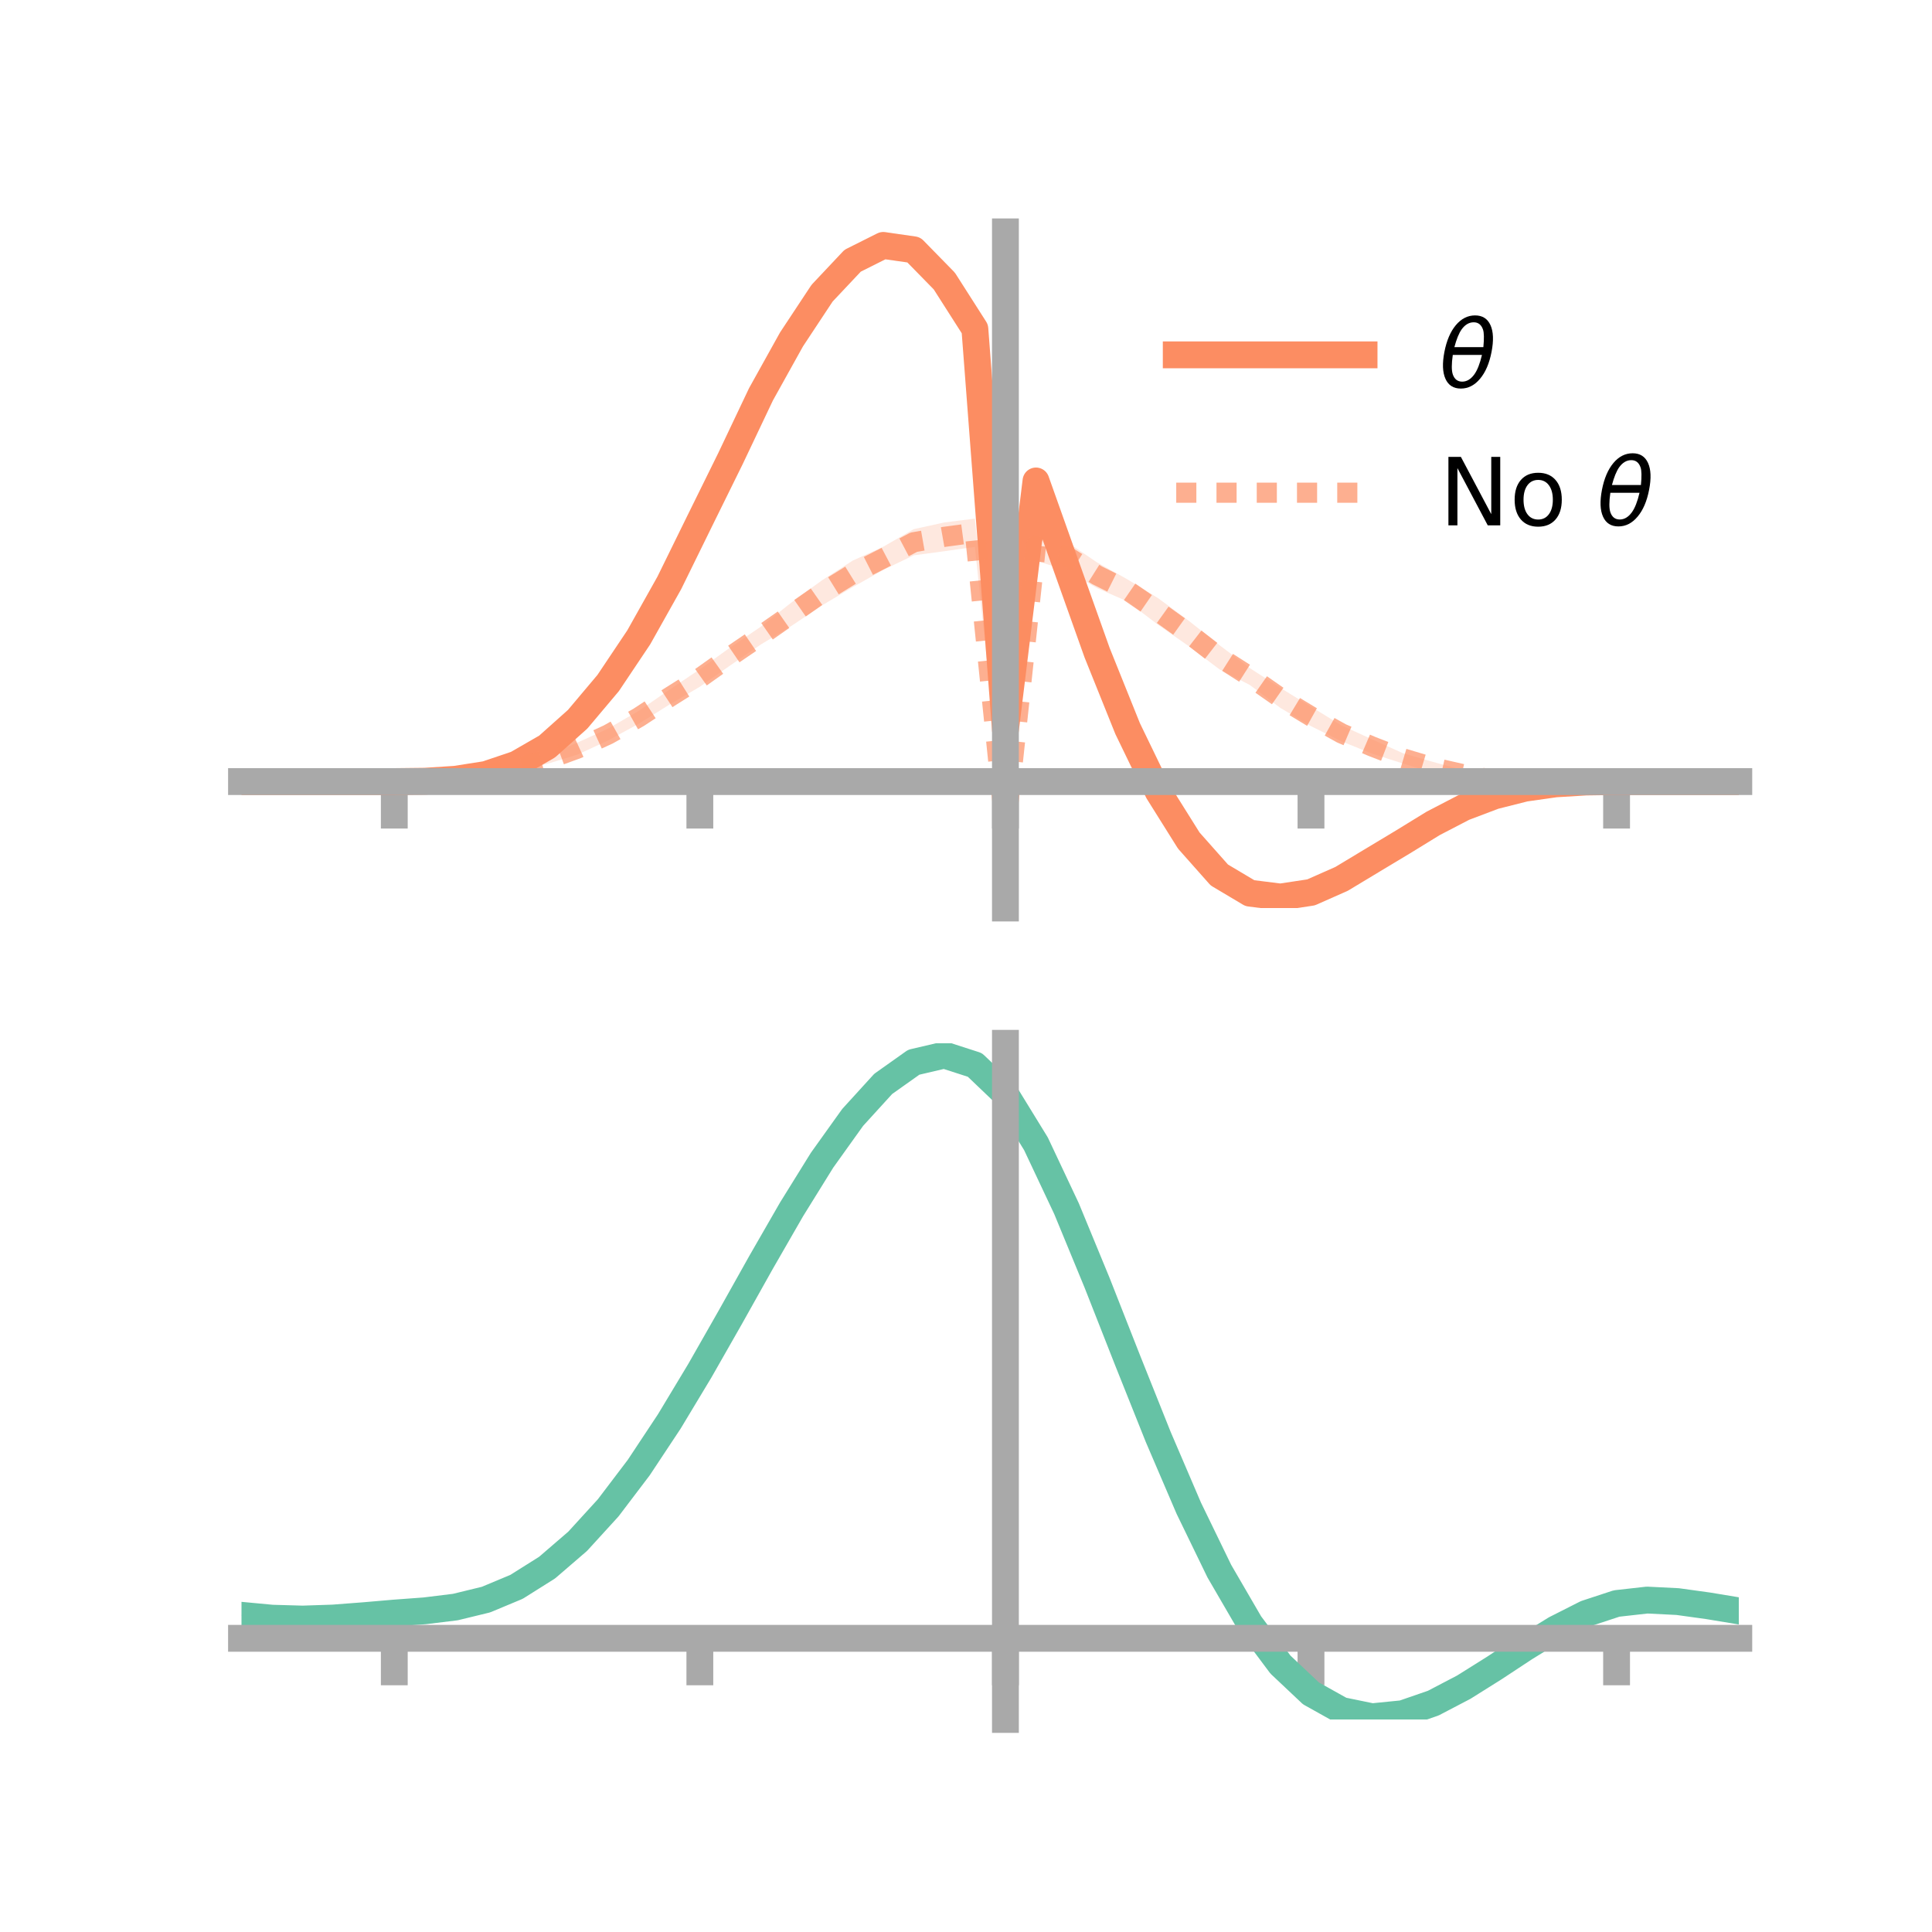 <?xml version="1.0" encoding="utf-8" standalone="no"?>
<!DOCTYPE svg PUBLIC "-//W3C//DTD SVG 1.1//EN"
  "http://www.w3.org/Graphics/SVG/1.1/DTD/svg11.dtd">
<!-- Created with matplotlib (https://matplotlib.org/) -->
<svg height="144pt" version="1.1" viewBox="0 0 144 144" width="144pt" xmlns="http://www.w3.org/2000/svg" xmlns:xlink="http://www.w3.org/1999/xlink">
 <defs>
  <style type="text/css">*{stroke-linecap:butt;stroke-linejoin:round;}</style>
 </defs>
 <g id="figure_1">
  <g id="patch_1">
   <path d="M 0 144 
L 144 144 
L 144 0 
L 0 0 
z
" style="fill:none;"/>
  </g>
  <g id="axes_1">
   <g id="patch_2">
    <path d="M 18 67.68 
L 129.6 67.68 
L 129.6 17.28 
L 18 17.28 
z
" style="fill:none;"/>
   </g>
   <g id="PolyCollection_1">
    <path clip-path="url(#p89b91a6224)" d="M 18 58.254 
L 18 58.254 
L 20.278 58.254 
L 22.555 58.254 
L 24.833 58.254 
L 27.11 58.254 
L 29.388 58.254 
L 31.665 58.201 
L 33.943 58.008 
L 36.22 57.602 
L 38.498 56.772 
L 40.776 55.4 
L 43.053 53.306 
L 45.331 50.483 
L 47.608 47.023 
L 49.886 42.791 
L 52.163 38.037 
L 54.441 33.328 
L 56.718 28.444 
L 58.996 24.324 
L 61.273 20.867 
L 63.551 18.593 
L 65.829 17.28 
L 68.106 17.633 
L 70.384 19.684 
L 72.661 23.358 
L 74.939 54.083 
L 77.216 34.935 
L 79.494 41.19 
L 81.771 47.771 
L 84.049 53.355 
L 86.327 58.175 
L 88.604 61.75 
L 90.882 64.319 
L 93.159 65.704 
L 95.437 66.035 
L 97.714 65.771 
L 99.992 64.903 
L 102.269 63.695 
L 104.547 62.36 
L 106.824 61.04 
L 109.102 59.932 
L 111.38 59.14 
L 113.657 58.634 
L 115.935 58.352 
L 118.212 58.258 
L 120.49 58.254 
L 122.767 58.254 
L 125.045 58.254 
L 127.322 58.254 
L 129.6 58.254 
L 129.6 58.254 
L 129.6 58.254 
L 127.322 58.254 
L 125.045 58.254 
L 122.767 58.254 
L 120.49 58.255 
L 118.212 58.317 
L 115.935 58.498 
L 113.657 58.863 
L 111.38 59.505 
L 109.102 60.438 
L 106.824 61.697 
L 104.547 63.173 
L 102.269 64.575 
L 99.992 66.112 
L 97.714 67.258 
L 95.437 67.68 
L 93.159 67.441 
L 90.882 66.115 
L 88.604 63.548 
L 86.327 59.855 
L 84.049 55.266 
L 81.771 49.523 
L 79.494 43.322 
L 77.216 36.761 
L 74.939 54.726 
L 72.661 25.67 
L 70.384 22.209 
L 68.106 19.605 
L 65.829 19.304 
L 63.551 20.274 
L 61.273 22.836 
L 58.996 26.268 
L 56.718 30.34 
L 54.441 35.049 
L 52.163 39.582 
L 49.886 44.104 
L 47.608 47.99 
L 45.331 51.328 
L 43.053 53.916 
L 40.776 55.89 
L 38.498 57.142 
L 36.22 57.849 
L 33.943 58.156 
L 31.665 58.254 
L 29.388 58.254 
L 27.11 58.254 
L 24.833 58.254 
L 22.555 58.254 
L 20.278 58.254 
L 18 58.254 
z
" style="fill:#fc8d62;fill-opacity:0.2;"/>
   </g>
   <g id="PolyCollection_2">
    <path clip-path="url(#p89b91a6224)" d="M 18 58.254 
L 18 58.254 
L 20.278 58.254 
L 22.555 58.254 
L 24.833 58.254 
L 27.11 58.254 
L 29.388 58.254 
L 31.665 58.184 
L 33.943 57.957 
L 36.22 57.586 
L 38.498 57.007 
L 40.776 56.315 
L 43.053 55.343 
L 45.331 54.304 
L 47.608 52.986 
L 49.886 51.412 
L 52.163 49.885 
L 54.441 48.248 
L 56.718 46.701 
L 58.996 44.9 
L 61.273 43.25 
L 63.551 41.786 
L 65.829 40.752 
L 68.106 39.44 
L 70.384 38.941 
L 72.661 38.654 
L 74.939 61.661 
L 77.216 39.535 
L 79.494 40.372 
L 81.771 41.922 
L 84.049 43.191 
L 86.327 44.59 
L 88.604 46.269 
L 90.882 48.077 
L 93.159 49.799 
L 95.437 51.273 
L 97.714 52.674 
L 99.992 54.07 
L 102.269 55.107 
L 104.547 56.132 
L 106.824 56.794 
L 109.102 57.407 
L 111.38 57.936 
L 113.657 58.077 
L 115.935 58.209 
L 118.212 58.241 
L 120.49 58.254 
L 122.767 58.254 
L 125.045 58.254 
L 127.322 58.254 
L 129.6 58.254 
L 129.6 58.254 
L 129.6 58.254 
L 127.322 58.254 
L 125.045 58.254 
L 122.767 58.254 
L 120.49 58.254 
L 118.212 58.307 
L 115.935 58.385 
L 113.657 58.377 
L 111.38 58.358 
L 109.102 58.028 
L 106.824 57.605 
L 104.547 56.903 
L 102.269 56.173 
L 99.992 55.259 
L 97.714 54.124 
L 95.437 52.768 
L 93.159 51.058 
L 90.882 49.882 
L 88.604 48.161 
L 86.327 46.578 
L 84.049 44.834 
L 81.771 43.837 
L 79.494 42.515 
L 77.216 41.79 
L 74.939 62.226 
L 72.661 40.761 
L 70.384 41.084 
L 68.106 41.39 
L 65.829 42.479 
L 63.551 43.767 
L 61.273 45.119 
L 58.996 46.648 
L 56.718 48.031 
L 54.441 49.588 
L 52.163 51.186 
L 49.886 52.522 
L 47.608 53.942 
L 45.331 55.186 
L 43.053 56.242 
L 40.776 56.936 
L 38.498 57.462 
L 36.22 57.917 
L 33.943 58.136 
L 31.665 58.25 
L 29.388 58.254 
L 27.11 58.254 
L 24.833 58.254 
L 22.555 58.254 
L 20.278 58.254 
L 18 58.254 
z
" style="fill:#fc8d62;fill-opacity:0.2;"/>
   </g>
   <g id="matplotlib.axis_1">
    <g id="xtick_1">
     <g id="line2d_1">
      <defs>
       <path d="M 0 0 
L 0 3.5 
" id="m975eb4f268" style="stroke:#a9a9a9;stroke-width:2;"/>
      </defs>
      <g>
       <use style="fill:#a9a9a9;stroke:#a9a9a9;stroke-width:2;" x="29.388" xlink:href="#m975eb4f268" y="58.254"/>
      </g>
     </g>
    </g>
    <g id="xtick_2">
     <g id="line2d_2">
      <g>
       <use style="fill:#a9a9a9;stroke:#a9a9a9;stroke-width:2;" x="52.163" xlink:href="#m975eb4f268" y="58.254"/>
      </g>
     </g>
    </g>
    <g id="xtick_3">
     <g id="line2d_3">
      <g>
       <use style="fill:#a9a9a9;stroke:#a9a9a9;stroke-width:2;" x="74.939" xlink:href="#m975eb4f268" y="58.254"/>
      </g>
     </g>
    </g>
    <g id="xtick_4">
     <g id="line2d_4">
      <g>
       <use style="fill:#a9a9a9;stroke:#a9a9a9;stroke-width:2;" x="97.714" xlink:href="#m975eb4f268" y="58.254"/>
      </g>
     </g>
    </g>
    <g id="xtick_5">
     <g id="line2d_5">
      <g>
       <use style="fill:#a9a9a9;stroke:#a9a9a9;stroke-width:2;" x="120.49" xlink:href="#m975eb4f268" y="58.254"/>
      </g>
     </g>
    </g>
   </g>
   <g id="matplotlib.axis_2"/>
   <g id="line2d_6">
    <path clip-path="url(#p89b91a6224)" d="M 18 58.254 
L 20.278 58.254 
L 22.555 58.254 
L 24.833 58.254 
L 27.11 58.254 
L 29.388 58.254 
L 31.665 58.228 
L 33.943 58.082 
L 36.22 57.725 
L 38.498 56.957 
L 40.776 55.645 
L 43.053 53.611 
L 45.331 50.906 
L 47.608 47.506 
L 49.886 43.447 
L 52.163 38.809 
L 54.441 34.188 
L 56.718 29.392 
L 58.996 25.296 
L 61.273 21.852 
L 63.551 19.433 
L 65.829 18.292 
L 68.106 18.619 
L 70.384 20.947 
L 72.661 24.514 
L 74.939 54.404 
L 77.216 35.848 
L 79.494 42.256 
L 81.771 48.647 
L 84.049 54.31 
L 86.327 59.015 
L 88.604 62.649 
L 90.882 65.217 
L 93.159 66.572 
L 95.437 66.858 
L 97.714 66.514 
L 99.992 65.507 
L 102.269 64.135 
L 104.547 62.766 
L 106.824 61.368 
L 109.102 60.185 
L 111.38 59.323 
L 113.657 58.749 
L 115.935 58.425 
L 118.212 58.287 
L 120.49 58.254 
L 122.767 58.254 
L 125.045 58.254 
L 127.322 58.254 
L 129.6 58.254 
" style="fill:none;stroke:#fc8d62;stroke-linecap:square;stroke-width:2;"/>
   </g>
   <g id="line2d_7">
    <path clip-path="url(#p89b91a6224)" d="M 18 58.254 
L 20.278 58.254 
L 22.555 58.254 
L 24.833 58.254 
L 27.11 58.254 
L 29.388 58.254 
L 31.665 58.217 
L 33.943 58.046 
L 36.22 57.752 
L 38.498 57.234 
L 40.776 56.625 
L 43.053 55.793 
L 45.331 54.745 
L 47.608 53.464 
L 49.886 51.967 
L 52.163 50.536 
L 54.441 48.918 
L 56.718 47.366 
L 58.996 45.774 
L 61.273 44.185 
L 63.551 42.776 
L 65.829 41.616 
L 68.106 40.415 
L 70.384 40.013 
L 72.661 39.708 
L 74.939 61.943 
L 77.216 40.663 
L 79.494 41.444 
L 81.771 42.879 
L 84.049 44.013 
L 86.327 45.584 
L 88.604 47.215 
L 90.882 48.979 
L 93.159 50.429 
L 95.437 52.02 
L 97.714 53.399 
L 99.992 54.665 
L 102.269 55.64 
L 104.547 56.518 
L 106.824 57.199 
L 109.102 57.717 
L 111.38 58.147 
L 113.657 58.227 
L 115.935 58.297 
L 118.212 58.274 
L 120.49 58.254 
L 122.767 58.254 
L 125.045 58.254 
L 127.322 58.254 
L 129.6 58.254 
" style="fill:none;stroke:#fc8d62;stroke-dasharray:1.5,1.5;stroke-dashoffset:0;stroke-opacity:0.7;stroke-width:1.5;"/>
   </g>
   <g id="patch_3">
    <path d="M 74.939 67.68 
L 74.939 17.28 
" style="fill:none;stroke:#a9a9a9;stroke-linecap:square;stroke-linejoin:miter;stroke-width:2;"/>
   </g>
   <g id="patch_4">
    <path d="M 129.6 67.68 
L 129.6 17.28 
" style="fill:none;"/>
   </g>
   <g id="patch_5">
    <path d="M 18 58.254 
L 129.6 58.254 
" style="fill:none;stroke:#a9a9a9;stroke-linecap:square;stroke-linejoin:miter;stroke-width:2;"/>
   </g>
   <g id="patch_6">
    <path d="M 18 17.28 
L 129.6 17.28 
" style="fill:none;"/>
   </g>
   <g id="legend_1">
    <g id="line2d_8">
     <path d="M 87.67 26.449 
L 101.67 26.449 
" style="fill:none;stroke:#fc8d62;stroke-linecap:square;stroke-width:2;"/>
    </g>
    <g id="line2d_9"/>
    <g id="text_1">
     <!-- $\theta$ -->
     <g transform="translate(107.27 28.899)scale(0.07 -0.07)">
      <defs>
       <path d="M 45.516 34.672 
L 14.453 34.672 
Q 12.359 20.062 14.5 13.875 
Q 17.188 6.25 24.469 6.25 
Q 31.781 6.25 37.359 13.922 
Q 42.234 20.656 45.516 34.672 
z
M 47.016 42.969 
Q 48.344 56.844 46.625 61.719 
Q 43.953 69.438 36.766 69.438 
Q 29.297 69.438 23.828 61.812 
Q 19.531 55.672 16.156 42.969 
z
M 38.188 76.766 
Q 49.906 76.766 54.594 66.406 
Q 59.281 56.109 55.719 37.844 
Q 52.203 19.625 43.453 9.281 
Q 34.766 -1.125 23.047 -1.125 
Q 11.281 -1.125 6.641 9.281 
Q 2 19.625 5.516 37.844 
Q 9.078 56.109 17.719 66.406 
Q 26.422 76.766 38.188 76.766 
z
" id="DejaVuSans-Oblique-952"/>
      </defs>
      <use transform="translate(0 0.234)" xlink:href="#DejaVuSans-Oblique-952"/>
     </g>
    </g>
    <g id="line2d_10">
     <path d="M 87.67 36.724 
L 101.67 36.724 
" style="fill:none;stroke:#fc8d62;stroke-dasharray:1.5,1.5;stroke-dashoffset:0;stroke-opacity:0.7;stroke-width:1.5;"/>
    </g>
    <g id="line2d_11"/>
    <g id="text_2">
     <!-- No $\theta$ -->
     <g transform="translate(107.27 39.174)scale(0.07 -0.07)">
      <defs>
       <path d="M 9.812 72.906 
L 23.094 72.906 
L 55.422 11.922 
L 55.422 72.906 
L 64.984 72.906 
L 64.984 0 
L 51.703 0 
L 19.391 60.984 
L 19.391 0 
L 9.812 0 
z
" id="DejaVuSans-78"/>
       <path d="M 30.609 48.391 
Q 23.391 48.391 19.188 42.75 
Q 14.984 37.109 14.984 27.297 
Q 14.984 17.484 19.156 11.844 
Q 23.344 6.203 30.609 6.203 
Q 37.797 6.203 41.984 11.859 
Q 46.188 17.531 46.188 27.297 
Q 46.188 37.016 41.984 42.703 
Q 37.797 48.391 30.609 48.391 
z
M 30.609 56 
Q 42.328 56 49.016 48.375 
Q 55.719 40.766 55.719 27.297 
Q 55.719 13.875 49.016 6.219 
Q 42.328 -1.422 30.609 -1.422 
Q 18.844 -1.422 12.172 6.219 
Q 5.516 13.875 5.516 27.297 
Q 5.516 40.766 12.172 48.375 
Q 18.844 56 30.609 56 
z
" id="DejaVuSans-111"/>
       <path id="DejaVuSans-32"/>
      </defs>
      <use transform="translate(0 0.234)" xlink:href="#DejaVuSans-78"/>
      <use transform="translate(74.805 0.234)" xlink:href="#DejaVuSans-111"/>
      <use transform="translate(135.986 0.234)" xlink:href="#DejaVuSans-32"/>
      <use transform="translate(167.773 0.234)" xlink:href="#DejaVuSans-Oblique-952"/>
     </g>
    </g>
   </g>
  </g>
  <g id="axes_2">
   <g id="patch_7">
    <path d="M 18 128.16 
L 129.6 128.16 
L 129.6 77.76 
L 18 77.76 
z
" style="fill:none;"/>
   </g>
   <g id="PolyCollection_3">
    <path clip-path="url(#p9345bba858)" d="M 18 120.437 
L 18 120.356 
L 20.278 120.578 
L 22.555 120.644 
L 24.833 120.562 
L 27.11 120.379 
L 29.388 120.176 
L 31.665 120.002 
L 33.943 119.716 
L 36.22 119.157 
L 38.498 118.197 
L 40.776 116.745 
L 43.053 114.751 
L 45.331 112.205 
L 47.608 109.14 
L 49.886 105.624 
L 52.163 101.759 
L 54.441 97.673 
L 56.718 93.523 
L 58.996 89.481 
L 61.273 85.738 
L 63.551 82.492 
L 65.829 79.946 
L 68.106 78.303 
L 70.384 77.76 
L 72.661 78.507 
L 74.939 80.713 
L 77.216 84.468 
L 79.494 89.369 
L 81.771 94.966 
L 84.049 100.837 
L 86.327 106.618 
L 88.604 112.007 
L 90.882 116.769 
L 93.159 120.74 
L 95.437 123.826 
L 97.714 125.996 
L 99.992 127.279 
L 102.269 127.754 
L 104.547 127.534 
L 106.824 126.759 
L 109.102 125.587 
L 111.38 124.18 
L 113.657 122.703 
L 115.935 121.318 
L 118.212 120.178 
L 120.49 119.434 
L 122.767 119.181 
L 125.045 119.3 
L 127.322 119.625 
L 129.6 120.013 
L 129.6 120.118 
L 129.6 120.118 
L 127.322 119.753 
L 125.045 119.447 
L 122.767 119.34 
L 120.49 119.598 
L 118.212 120.352 
L 115.935 121.517 
L 113.657 122.943 
L 111.38 124.467 
L 109.102 125.918 
L 106.824 127.126 
L 104.547 127.925 
L 102.269 128.16 
L 99.992 127.698 
L 97.714 126.436 
L 95.437 124.311 
L 93.159 121.302 
L 90.882 117.441 
L 88.604 112.817 
L 86.327 107.585 
L 84.049 101.968 
L 81.771 96.258 
L 79.494 90.812 
L 77.216 86.04 
L 74.939 82.384 
L 72.661 80.241 
L 70.384 79.517 
L 68.106 80.043 
L 65.829 81.63 
L 63.551 84.085 
L 61.273 87.208 
L 58.996 90.805 
L 56.718 94.682 
L 54.441 98.658 
L 52.163 102.568 
L 49.886 106.266 
L 47.608 109.629 
L 45.331 112.566 
L 43.053 115.012 
L 40.776 116.94 
L 38.498 118.354 
L 36.22 119.295 
L 33.943 119.843 
L 31.665 120.119 
L 29.388 120.283 
L 27.11 120.471 
L 24.833 120.637 
L 22.555 120.706 
L 20.278 120.642 
L 18 120.437 
z
" style="fill:#66c2a5;fill-opacity:0.2;"/>
   </g>
   <g id="matplotlib.axis_3">
    <g id="xtick_6">
     <g id="line2d_12">
      <g>
       <use style="fill:#a9a9a9;stroke:#a9a9a9;stroke-width:2;" x="29.388" xlink:href="#m975eb4f268" y="122.11"/>
      </g>
     </g>
    </g>
    <g id="xtick_7">
     <g id="line2d_13">
      <g>
       <use style="fill:#a9a9a9;stroke:#a9a9a9;stroke-width:2;" x="52.163" xlink:href="#m975eb4f268" y="122.11"/>
      </g>
     </g>
    </g>
    <g id="xtick_8">
     <g id="line2d_14">
      <g>
       <use style="fill:#a9a9a9;stroke:#a9a9a9;stroke-width:2;" x="74.939" xlink:href="#m975eb4f268" y="122.11"/>
      </g>
     </g>
    </g>
    <g id="xtick_9">
     <g id="line2d_15">
      <g>
       <use style="fill:#a9a9a9;stroke:#a9a9a9;stroke-width:2;" x="97.714" xlink:href="#m975eb4f268" y="122.11"/>
      </g>
     </g>
    </g>
    <g id="xtick_10">
     <g id="line2d_16">
      <g>
       <use style="fill:#a9a9a9;stroke:#a9a9a9;stroke-width:2;" x="120.49" xlink:href="#m975eb4f268" y="122.11"/>
      </g>
     </g>
    </g>
   </g>
   <g id="matplotlib.axis_4"/>
   <g id="line2d_17">
    <path clip-path="url(#p9345bba858)" d="M 18 120.396 
L 20.278 120.61 
L 22.555 120.675 
L 24.833 120.599 
L 27.11 120.425 
L 29.388 120.229 
L 31.665 120.061 
L 33.943 119.78 
L 36.22 119.226 
L 38.498 118.275 
L 40.776 116.842 
L 43.053 114.881 
L 45.331 112.385 
L 47.608 109.385 
L 49.886 105.945 
L 52.163 102.163 
L 54.441 98.166 
L 56.718 94.102 
L 58.996 90.143 
L 61.273 86.473 
L 63.551 83.288 
L 65.829 80.788 
L 68.106 79.173 
L 70.384 78.639 
L 72.661 79.374 
L 74.939 81.549 
L 77.216 85.254 
L 79.494 90.09 
L 81.771 95.612 
L 84.049 101.402 
L 86.327 107.101 
L 88.604 112.412 
L 90.882 117.105 
L 93.159 121.021 
L 95.437 124.069 
L 97.714 126.216 
L 99.992 127.489 
L 102.269 127.957 
L 104.547 127.729 
L 106.824 126.943 
L 109.102 125.752 
L 111.38 124.323 
L 113.657 122.823 
L 115.935 121.418 
L 118.212 120.265 
L 120.49 119.516 
L 122.767 119.26 
L 125.045 119.373 
L 127.322 119.689 
L 129.6 120.066 
" style="fill:none;stroke:#66c2a5;stroke-linecap:square;stroke-width:2;"/>
   </g>
   <g id="patch_8">
    <path d="M 74.939 128.16 
L 74.939 77.76 
" style="fill:none;stroke:#a9a9a9;stroke-linecap:square;stroke-linejoin:miter;stroke-width:2;"/>
   </g>
   <g id="patch_9">
    <path d="M 129.6 128.16 
L 129.6 77.76 
" style="fill:none;"/>
   </g>
   <g id="patch_10">
    <path d="M 18 122.11 
L 129.6 122.11 
" style="fill:none;stroke:#a9a9a9;stroke-linecap:square;stroke-linejoin:miter;stroke-width:2;"/>
   </g>
   <g id="patch_11">
    <path d="M 18 77.76 
L 129.6 77.76 
" style="fill:none;"/>
   </g>
  </g>
 </g>
 <defs>
  <clipPath id="p89b91a6224">
   <rect height="50.4" width="111.6" x="18" y="17.28"/>
  </clipPath>
  <clipPath id="p9345bba858">
   <rect height="50.4" width="111.6" x="18" y="77.76"/>
  </clipPath>
 </defs>
</svg>
